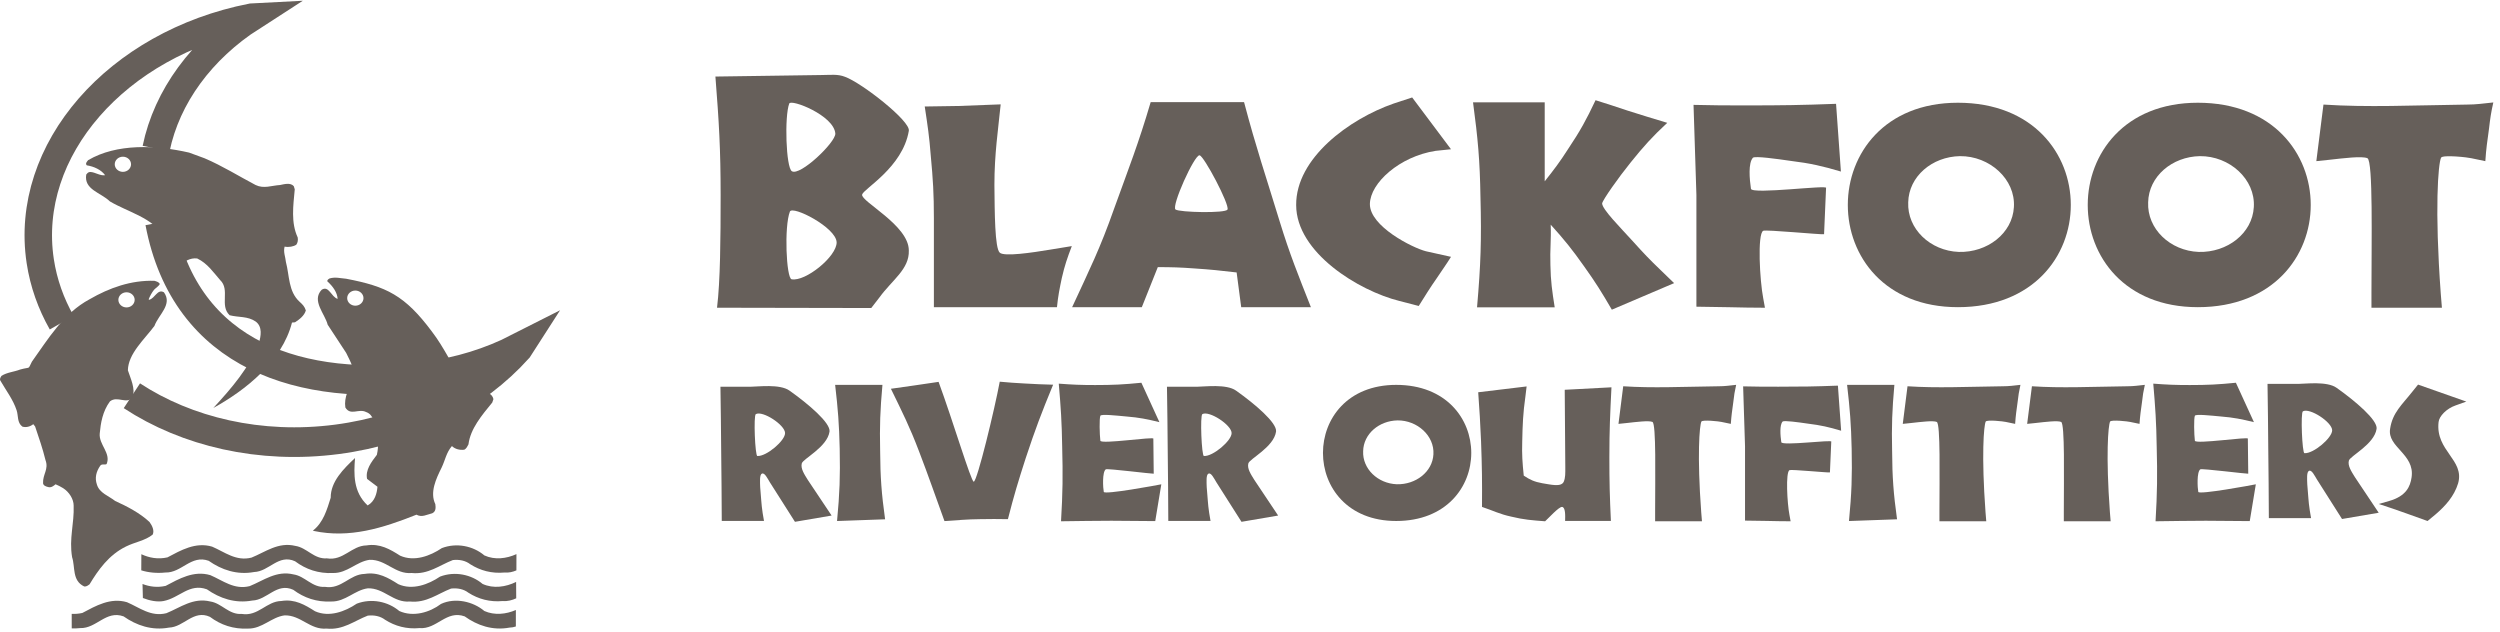 <?xml version="1.0" encoding="UTF-8" standalone="no"?>
<svg width="182px" height="46px" viewBox="0 0 182 46" version="1.1" xmlns="http://www.w3.org/2000/svg" xmlns:xlink="http://www.w3.org/1999/xlink" xmlns:sketch="http://www.bohemiancoding.com/sketch/ns">
    <!-- Generator: Sketch 3.4 (15575) - http://www.bohemiancoding.com/sketch -->
    <title>BRO + ICON Copy</title>
    <desc>Created with Sketch.</desc>
    <defs></defs>
    <g id="-Stock" stroke="none" stroke-width="1" fill="none" fill-rule="evenodd" sketch:type="MSPage">
        <g id="Artboard-4" sketch:type="MSArtboardGroup" transform="translate(-429, -13)">
            <g id="BRO-+-ICON-Copy" sketch:type="MSLayerGroup" transform="translate(429, 14)">
                <g id="BRO" transform="translate(52, 4.149)" fill="#665F5A" sketch:type="MSShapeGroup">
                    <path d="M8.907,12.485 C8.93,13.523 6.623,15.38 5.624,15.181 C5.243,15.07 5.077,11.359 5.504,10.254 C5.695,9.79 8.859,11.403 8.907,12.485 L8.907,12.485 Z M14.162,13.082 C14.162,11.249 10.666,9.525 10.762,9.018 C10.856,8.597 13.71,7.052 14.162,4.379 C14.305,3.671 10.738,0.888 9.525,0.446 C8.978,0.226 8.455,0.313 7.812,0.313 L0.082,0.424 C0.343,3.738 0.462,5.704 0.462,9.061 C0.462,12.221 0.438,15.313 0.2,17.253 L11.427,17.275 L12.022,16.506 C12.949,15.225 14.21,14.452 14.162,13.082 L14.162,13.082 Z M8.812,4.577 C8.835,5.218 6.243,7.693 5.648,7.316 C5.22,7.052 5.1,3.318 5.457,2.39 C5.576,2.037 8.717,3.251 8.812,4.577 L8.812,4.577 Z" id="Fill-11"></path>
                    <path d="M25.3,15.089 C25.134,15.883 25.03,16.386 24.947,17.215 L15.987,17.215 L15.987,10.734 C15.987,8.972 15.924,7.928 15.758,6.166 C15.654,4.792 15.529,3.979 15.321,2.604 C16.256,2.585 16.818,2.585 17.775,2.566 C18.959,2.526 19.645,2.488 20.85,2.449 C20.664,4.308 20.393,6.05 20.393,8.314 C20.414,10.25 20.414,12.941 20.789,13.251 C21.122,13.54 23.097,13.251 24.489,13.019 L26.028,12.767 C25.696,13.638 25.509,14.18 25.3,15.089" id="Fill-12"></path>
                    <path d="M43.434,17.215 C42.498,14.84 41.896,13.37 41.167,10.991 C40.128,7.588 39.462,5.673 38.568,2.288 L31.769,2.288 C30.875,5.324 30.188,7.046 29.107,10.043 C28.088,12.944 27.319,14.471 26.05,17.215 L31.124,17.215 L32.288,14.298 C33.308,14.298 33.932,14.318 34.971,14.395 C36.135,14.471 36.863,14.55 38.027,14.685 L38.36,17.215 L43.434,17.215 L43.434,17.215 Z M37.362,10.102 C37.258,10.392 33.849,10.314 33.577,10.102 C33.266,9.851 34.95,6.117 35.325,6.157 C35.637,6.176 37.528,9.753 37.362,10.102 L37.362,10.102 Z" id="Fill-13"></path>
                    <path d="M52.615,15.076 C52.074,15.849 51.783,16.333 51.284,17.126 L49.87,16.759 C46.917,16.023 42.361,13.239 42.361,9.777 C42.34,6.354 46.231,3.512 49.454,2.39 L50.806,1.946 L53.633,5.717 L52.511,5.833 C49.891,6.239 47.749,8.172 47.728,9.7 C47.708,11.325 50.827,12.89 51.804,13.142 L53.633,13.548 C53.26,14.148 53.01,14.477 52.615,15.076" id="Fill-14"></path>
                    <path d="M65.342,17.396 C64.613,16.141 64.156,15.406 63.324,14.244 C62.451,13.006 61.89,12.31 60.891,11.206 C60.934,12.348 60.83,13.006 60.87,14.149 C60.891,15.329 60.996,16.046 61.182,17.223 L55.529,17.223 C55.799,14.11 55.861,12.31 55.778,9.212 C55.737,6.522 55.591,4.954 55.237,2.302 L60.455,2.302 L60.455,8.051 C61.161,7.161 61.557,6.637 62.139,5.728 C63.033,4.392 63.491,3.561 64.156,2.146 C65.05,2.417 65.591,2.612 66.485,2.902 C67.607,3.25 68.252,3.464 69.376,3.793 C68.252,4.837 67.649,5.515 66.713,6.677 C65.82,7.779 64.676,9.406 64.635,9.658 C64.635,10.084 65.965,11.419 66.88,12.425 C67.629,13.258 68.086,13.741 68.897,14.516 L69.875,15.463 L65.342,17.396" id="Fill-15"></path>
                    <path d="M78.379,6.566 C77.319,6.412 75.781,6.198 75.614,6.333 C75.261,6.721 75.365,7.882 75.469,8.596 C75.552,9.022 81.145,8.287 80.937,8.538 L80.792,11.903 C80.564,11.941 76.571,11.555 76.362,11.652 C75.926,11.884 76.113,15.287 76.362,16.562 L76.488,17.254 C75.469,17.254 74.887,17.236 73.867,17.216 C72.953,17.198 72.412,17.198 71.498,17.178 L71.498,9.04 C71.414,6.508 71.373,5.038 71.289,2.486 C72.766,2.525 73.66,2.525 75.157,2.525 C77.694,2.525 79.128,2.505 81.665,2.409 L82.018,7.34 C80.646,6.934 79.794,6.74 78.379,6.566" id="Fill-16"></path>
                    <path d="M90.536,17.213 C101.494,17.213 101.494,2.33 90.536,2.33 C79.849,2.33 79.849,17.213 90.536,17.213 L90.536,17.213 Z M94.612,9.926 C94.508,11.838 92.679,13.248 90.599,13.191 C88.52,13.112 86.835,11.51 86.918,9.578 C86.96,7.686 88.665,6.256 90.682,6.218 C92.845,6.198 94.738,7.899 94.612,9.926 L94.612,9.926 Z" id="Fill-17"></path>
                    <path d="M108.003,17.213 C118.961,17.213 118.961,2.33 108.003,2.33 C97.315,2.33 97.315,17.213 108.003,17.213 L108.003,17.213 Z M112.078,9.926 C111.975,11.838 110.145,13.248 108.065,13.191 C105.986,13.112 104.301,11.51 104.385,9.578 C104.426,7.686 106.132,6.256 108.148,6.218 C110.311,6.198 112.203,7.899 112.078,9.926 L112.078,9.926 Z" id="Fill-18"></path>
                    <path d="M129.202,4.205 C129.077,5.113 128.994,5.654 128.932,6.583 L127.914,6.37 C127.705,6.311 125.833,6.099 125.709,6.331 C125.501,6.777 125.231,10.007 125.688,16.233 L125.771,17.254 L120.642,17.254 L120.642,16.175 C120.642,12.385 120.766,6.583 120.35,6.37 C119.955,6.196 118.604,6.37 117.543,6.487 L116.629,6.583 L117.148,2.464 C120.392,2.676 123.508,2.521 127.601,2.464 C128.287,2.464 128.765,2.386 129.514,2.309 C129.348,3.043 129.286,3.469 129.202,4.205" id="Fill-19"></path>
                    <path d="M8.541,32.383 L6.813,29.797 C6.55,29.373 6.274,28.961 6.37,28.587 C6.453,28.253 8.223,27.403 8.39,26.271 C8.472,25.64 6.854,24.264 5.472,23.286 C4.78,22.79 3.177,23.003 2.694,23.003 L0.448,23.003 C0.475,24.855 0.489,25.911 0.503,27.751 C0.517,29.707 0.544,30.826 0.544,32.775 L2.35,32.775 L3.619,32.775 L3.522,32.204 C3.412,31.47 3.425,31.2 3.342,30.324 C3.329,29.939 3.287,29.41 3.467,29.334 C3.66,29.231 3.881,29.693 4.047,29.964 L5.873,32.839 L8.541,32.383 L8.541,32.383 Z M5.153,26.374 C5.168,26.928 3.785,28.098 3.135,28.047 C2.97,28.047 2.846,25.087 3.025,24.998 C3.522,24.727 5.14,25.782 5.153,26.374 L5.153,26.374 Z" id="Fill-21"></path>
                    <path d="M8.937,32.781 C9.13,30.743 9.172,29.547 9.13,27.513 C9.089,25.712 9.005,24.657 8.798,22.868 L12.242,22.868 C12.075,24.734 12.034,25.841 12.075,27.693 C12.089,29.624 12.172,30.755 12.435,32.656 L8.937,32.781" id="Fill-23"></path>
                    <path d="M22.675,28.195 C22.123,29.906 21.819,30.908 21.376,32.646 C20.602,32.632 20.118,32.632 19.358,32.646 C18.348,32.657 17.739,32.722 16.758,32.786 C16.038,30.806 15.638,29.623 14.905,27.706 C14.214,25.893 13.702,24.889 12.858,23.153 C13.536,23.063 13.923,22.999 14.586,22.908 C15.265,22.806 15.665,22.742 16.329,22.651 C17.366,25.469 18.693,29.906 18.887,29.919 C19.136,29.919 20.422,24.581 20.781,22.638 C21.459,22.702 21.887,22.729 22.58,22.768 C23.395,22.806 23.865,22.844 24.667,22.857 C23.824,24.902 23.367,26.099 22.675,28.195" id="Fill-24"></path>
                    <path d="M32.102,32.787 C30.871,32.787 30.138,32.762 28.907,32.762 C27.483,32.762 26.667,32.787 25.243,32.8 C25.368,30.687 25.382,29.452 25.326,27.344 C25.299,25.583 25.229,24.542 25.078,22.78 C26.086,22.857 26.695,22.882 27.732,22.882 C29.032,22.882 29.806,22.844 31.093,22.715 L32.405,25.583 C31.493,25.364 30.954,25.248 30,25.171 C29.281,25.107 28.161,24.978 28.106,25.12 C28.022,25.326 28.05,26.495 28.106,26.933 C28.119,27.214 32.102,26.611 31.963,26.791 L31.991,29.337 C31.839,29.35 28.672,28.952 28.506,29.016 C28.229,29.195 28.299,30.391 28.355,30.661 C28.41,30.88 32.239,30.172 32.544,30.108 L32.102,32.787" id="Fill-25"></path>
                    <path d="M41.049,32.383 L39.321,29.797 C39.058,29.373 38.782,28.961 38.879,28.587 C38.962,28.253 40.732,27.403 40.897,26.271 C40.98,25.64 39.362,24.264 37.98,23.286 C37.289,22.79 35.685,23.003 35.202,23.003 L32.955,23.003 C32.983,24.855 32.997,25.911 33.011,27.751 C33.025,29.707 33.052,30.826 33.052,32.775 L34.857,32.775 L36.127,32.775 L36.03,32.204 C35.919,31.47 35.934,31.2 35.85,30.324 C35.837,29.939 35.796,29.41 35.974,29.334 C36.168,29.231 36.389,29.693 36.555,29.964 L38.381,32.839 L41.049,32.383 L41.049,32.383 Z M37.662,26.374 C37.675,26.928 36.293,28.098 35.644,28.047 C35.478,28.047 35.354,25.087 35.533,24.998 C36.03,24.727 37.648,25.782 37.662,26.374 L37.662,26.374 Z" id="Fill-27"></path>
                    <path d="M49.643,32.779 C56.93,32.779 56.93,22.87 49.643,22.87 C42.535,22.87 42.535,32.779 49.643,32.779 L49.643,32.779 Z M52.353,27.928 C52.284,29.202 51.067,30.142 49.684,30.104 C48.302,30.051 47.181,28.983 47.237,27.696 C47.264,26.435 48.398,25.481 49.739,25.456 C51.177,25.442 52.436,26.575 52.353,27.928 L52.353,27.928 Z" id="Fill-29"></path>
                    <path d="M65.162,28.153 C65.162,29.94 65.189,30.982 65.273,32.774 L61.94,32.774 C61.954,32.372 61.967,31.779 61.718,31.754 C61.482,31.741 60.747,32.563 60.483,32.8 C59.526,32.726 58.943,32.687 58.017,32.461 C57.174,32.281 56.732,32.036 55.889,31.754 C55.904,29.915 55.889,28.822 55.821,26.983 C55.765,25.593 55.71,24.796 55.613,23.408 L59.138,22.983 L59.054,23.678 C58.873,24.964 58.846,25.736 58.818,27.009 C58.79,27.959 58.832,28.525 58.929,29.477 C59.373,29.774 59.706,29.928 60.275,30.03 C60.871,30.121 61.662,30.338 61.843,29.915 C61.967,29.619 61.954,29.285 61.954,28.886 L61.912,23.227 L65.315,23.047 C65.217,25.015 65.162,26.159 65.162,28.153" id="Fill-30"></path>
                    <path d="M74.184,24.128 C74.101,24.733 74.046,25.092 74.004,25.709 L73.327,25.568 C73.189,25.53 71.944,25.389 71.861,25.543 C71.723,25.838 71.543,27.987 71.848,32.127 L71.903,32.8 L68.493,32.8 L68.493,32.088 C68.493,29.568 68.576,25.709 68.3,25.568 C68.037,25.452 67.138,25.568 66.433,25.646 L65.825,25.709 L66.17,22.971 C68.327,23.113 70.398,23.009 73.12,22.971 C73.575,22.971 73.893,22.92 74.392,22.868 C74.281,23.357 74.239,23.64 74.184,24.128" id="Fill-31"></path>
                    <path d="M79.615,25.692 C78.91,25.589 77.887,25.448 77.776,25.538 C77.541,25.795 77.61,26.567 77.679,27.044 C77.735,27.327 81.454,26.837 81.316,27.005 L81.219,29.244 C81.067,29.27 78.412,29.012 78.274,29.077 C77.983,29.231 78.108,31.496 78.274,32.346 L78.357,32.8 C77.679,32.8 77.292,32.787 76.614,32.774 C76.006,32.762 75.647,32.762 75.038,32.751 L75.038,27.339 C74.983,25.653 74.955,24.675 74.9,22.978 C75.881,23.003 76.476,23.003 77.472,23.003 C79.158,23.003 80.112,22.99 81.8,22.925 L82.035,26.208 C81.123,25.936 80.555,25.808 79.615,25.692" id="Fill-32"></path>
                    <path d="M82.606,32.781 C82.801,30.743 82.842,29.547 82.801,27.513 C82.759,25.712 82.676,24.657 82.468,22.868 L85.911,22.868 C85.746,24.734 85.704,25.841 85.746,27.693 C85.759,29.624 85.843,30.755 86.105,32.656 L82.606,32.781" id="Fill-33"></path>
                    <path d="M94.881,24.128 C94.798,24.733 94.743,25.092 94.702,25.709 L94.024,25.568 C93.886,25.53 92.642,25.389 92.559,25.543 C92.421,25.838 92.241,27.987 92.545,32.127 L92.6,32.8 L89.191,32.8 L89.191,32.088 C89.191,29.568 89.274,25.709 88.998,25.568 C88.734,25.452 87.836,25.568 87.13,25.646 L86.522,25.709 L86.867,22.971 C89.024,23.113 91.095,23.009 93.817,22.971 C94.274,22.971 94.591,22.92 95.088,22.868 C94.978,23.357 94.937,23.64 94.881,24.128" id="Fill-34"></path>
                    <path d="M103.937,24.128 C103.854,24.733 103.798,25.092 103.757,25.709 L103.079,25.568 C102.941,25.53 101.697,25.389 101.614,25.543 C101.476,25.838 101.296,27.987 101.6,32.127 L101.655,32.8 L98.246,32.8 L98.246,32.088 C98.246,29.568 98.328,25.709 98.052,25.568 C97.789,25.452 96.891,25.568 96.185,25.646 L95.577,25.709 L95.924,22.971 C98.08,23.113 100.151,23.009 102.872,22.971 C103.328,22.971 103.646,22.92 104.145,22.868 C104.033,23.357 103.992,23.64 103.937,24.128" id="Fill-35"></path>
                    <path d="M111.782,32.787 C110.552,32.787 109.819,32.762 108.588,32.762 C107.164,32.762 106.348,32.787 104.924,32.8 C105.048,30.687 105.062,29.452 105.007,27.344 C104.979,25.583 104.91,24.542 104.758,22.78 C105.767,22.857 106.375,22.882 107.413,22.882 C108.713,22.882 109.487,22.844 110.773,22.715 L112.086,25.583 C111.173,25.364 110.634,25.248 109.68,25.171 C108.961,25.107 107.841,24.978 107.786,25.12 C107.703,25.326 107.731,26.495 107.786,26.933 C107.8,27.214 111.782,26.611 111.643,26.791 L111.672,29.337 C111.52,29.35 108.353,28.952 108.187,29.016 C107.911,29.195 107.979,30.391 108.035,30.661 C108.09,30.88 111.921,30.172 112.224,30.108 L111.782,32.787" id="Fill-36"></path>
                    <path d="M121.169,32.179 L119.44,29.592 C119.178,29.168 118.901,28.756 118.998,28.384 C119.081,28.048 120.851,27.199 121.017,26.066 C121.1,25.437 119.482,24.059 118.099,23.081 C117.408,22.586 115.804,22.798 115.322,22.798 L113.075,22.798 C113.102,24.652 113.117,25.707 113.13,27.548 C113.144,29.502 113.172,30.622 113.172,32.572 L114.977,32.572 L116.246,32.572 L116.15,32 C116.039,31.265 116.053,30.995 115.97,30.121 C115.956,29.734 115.915,29.207 116.094,29.13 C116.288,29.026 116.509,29.49 116.675,29.76 L118.5,32.634 L121.169,32.179 L121.169,32.179 Z M117.782,26.17 C117.795,26.723 116.413,27.895 115.763,27.842 C115.598,27.842 115.474,24.882 115.652,24.794 C116.15,24.522 117.768,25.579 117.782,26.17 L117.782,26.17 Z" id="Fill-37"></path>
                    <path d="M126.758,24.369 C126.122,24.588 125.569,25.141 125.528,25.579 C125.292,27.677 127.435,28.321 126.952,30.034 C126.662,30.987 126.011,31.695 125.321,32.288 L124.726,32.781 C124.131,32.57 123.799,32.442 123.204,32.235 C122.416,31.952 121.961,31.798 121.172,31.541 L121.932,31.322 C123.149,30.974 123.467,30.291 123.564,29.596 C123.813,27.896 121.766,27.407 122.002,26.055 C122.181,24.884 122.859,24.329 123.62,23.364 L124.034,22.849 L127.547,24.086 L126.758,24.369" id="Fill-38"></path>
                </g>
                <g id="ICON-Copy" sketch:type="MSShapeGroup">
                    <path d="M10.284,40.521 C10.811,40.686 11.427,40.744 12.038,40.679 C13.223,40.715 13.911,39.363 15.192,39.826 C16.129,40.484 17.257,40.874 18.5,40.643 C19.589,40.608 20.277,39.31 21.481,39.861 C22.265,40.448 23.183,40.768 24.253,40.715 C25.285,40.733 25.955,39.879 26.91,39.755 C28.096,39.719 28.764,40.821 29.969,40.715 C31.173,40.839 31.995,40.146 32.97,39.772 C33.429,39.719 33.888,39.808 34.232,40.075 C34.958,40.537 35.799,40.768 36.736,40.679 C37.051,40.706 37.331,40.636 37.594,40.523 L37.597,39.34 C36.87,39.671 36.014,39.777 35.264,39.435 C34.442,38.741 33.238,38.493 32.167,38.901 C31.326,39.47 30.16,39.915 29.128,39.452 C28.401,38.99 27.656,38.546 26.681,38.706 C25.591,38.724 24.999,39.844 23.795,39.648 C22.858,39.719 22.342,38.866 21.501,38.741 C20.258,38.439 19.322,39.186 18.308,39.595 C17.18,39.879 16.358,39.186 15.441,38.795 C14.236,38.439 13.166,39.061 12.191,39.577 C11.501,39.734 10.863,39.611 10.291,39.347 L10.284,40.521" id="Fill-1" fill="#665F5A"></path>
                    <path d="M10.402,42.535 C10.896,42.732 11.461,42.841 11.906,42.755 C13.067,42.529 13.78,41.439 15.06,41.901 C15.997,42.559 17.125,42.95 18.367,42.719 C19.457,42.683 20.145,41.386 21.349,41.937 C22.133,42.524 23.051,42.844 24.121,42.79 C25.153,42.808 25.823,41.954 26.778,41.83 C27.964,41.795 28.633,42.897 29.837,42.79 C31.041,42.915 31.863,42.221 32.838,41.848 C33.297,41.795 33.756,41.883 34.1,42.15 C34.826,42.612 35.667,42.844 36.604,42.755 C36.956,42.785 37.291,42.692 37.581,42.557 L37.573,41.364 C36.823,41.734 35.92,41.87 35.132,41.51 C34.31,40.817 33.106,40.568 32.035,40.977 C31.194,41.546 30.028,41.99 28.996,41.528 C28.269,41.066 27.524,40.621 26.549,40.781 C25.459,40.799 24.867,41.919 23.663,41.724 C22.726,41.795 22.21,40.941 21.369,40.817 C20.126,40.515 19.19,41.261 18.176,41.67 C17.049,41.954 16.227,41.261 15.309,40.87 C14.105,40.515 13.034,41.137 12.059,41.652 C11.454,41.79 10.89,41.712 10.375,41.514 L10.402,42.535" id="Fill-2" fill="#665F5A"></path>
                    <path d="M5.222,44.748 C5.424,44.755 5.631,44.748 5.842,44.725 C7.027,44.761 7.715,43.409 8.996,43.872 C9.933,44.53 11.061,44.921 12.303,44.689 C13.393,44.654 14.081,43.356 15.285,43.907 C16.069,44.494 16.986,44.814 18.057,44.761 C19.089,44.778 19.758,43.925 20.714,43.8 C21.899,43.765 22.569,44.867 23.773,44.761 C24.977,44.885 25.799,44.192 26.774,43.818 C27.233,43.765 27.691,43.854 28.035,44.12 C28.762,44.583 29.603,44.814 30.54,44.725 C31.801,44.832 32.49,43.392 33.827,43.872 C34.745,44.53 35.854,44.921 37.096,44.689 C37.258,44.687 37.41,44.656 37.554,44.607 L37.555,43.407 C36.843,43.721 35.99,43.807 35.261,43.481 C34.439,42.787 33.139,42.485 32.107,42.965 C31.285,43.587 30.081,43.943 29.068,43.481 C28.246,42.787 27.042,42.539 25.971,42.947 C25.13,43.517 23.964,43.961 22.932,43.498 C22.205,43.036 21.46,42.592 20.485,42.752 C19.395,42.769 18.803,43.89 17.598,43.694 C16.662,43.765 16.146,42.912 15.305,42.787 C14.062,42.485 13.125,43.232 12.112,43.641 C10.984,43.925 10.162,43.232 9.245,42.841 C8.04,42.485 6.97,43.107 5.995,43.623 C5.729,43.683 5.47,43.702 5.22,43.688 L5.222,44.748" id="Fill-4" fill="#665F5A"></path>
                    <path d="M11.653,15.191 C13.506,24.981 22.038,27.582 31.046,26.404 C33.466,26.088 35.714,25.376 37.706,24.361 L37.701,24.369 C34.636,27.781 29.976,30.272 24.526,30.985 C18.938,31.715 13.593,30.435 9.601,27.811" id="Stroke-5" stroke="#665F5A" stroke-width="2.159"></path>
                    <path d="M4.493,22.49 C3.709,21.11 3.171,19.607 2.929,18.01 C1.704,9.905 8.531,2.177 18.314,0.25 L18.336,0.249 C14.692,2.59 12.15,6.019 11.365,9.818" id="Stroke-6" stroke="#665F5A" stroke-width="2"></path>
                    <path d="M9.804,20.829 C9.804,20.526 9.537,20.278 9.211,20.278 C8.884,20.278 8.617,20.526 8.617,20.829 C8.617,21.133 8.884,21.381 9.211,21.381 C9.537,21.381 9.804,21.133 9.804,20.829 L9.804,20.829 Z M11.633,19.676 C11.566,19.825 11.35,19.954 11.223,20.087 C11.049,20.297 10.91,20.569 10.823,20.789 L10.853,20.826 C11.287,20.726 11.458,20.01 11.934,20.279 C12.576,21.168 11.547,21.896 11.243,22.727 C10.505,23.718 9.333,24.743 9.31,25.959 C9.504,26.565 9.877,27.286 9.653,27.945 C9.193,28.449 8.552,27.793 8.006,28.219 C7.469,28.937 7.328,29.815 7.261,30.553 C7.182,31.372 8.098,31.981 7.762,32.783 C7.615,32.872 7.421,32.738 7.298,32.905 C7,33.339 6.888,33.789 7.055,34.275 C7.238,34.896 7.921,35.102 8.382,35.469 C9.25,35.864 10.177,36.342 10.881,36.998 C11.081,37.265 11.25,37.627 11.117,37.916 C10.577,38.36 9.803,38.466 9.165,38.789 C7.923,39.399 7.162,40.477 6.52,41.538 C6.4,41.622 6.288,41.716 6.131,41.695 C5.232,41.27 5.488,40.284 5.249,39.564 C5.02,38.182 5.41,37.138 5.362,35.804 C5.362,35.339 5.038,34.816 4.59,34.534 C4.403,34.418 4.236,34.338 4.044,34.255 C3.91,34.37 3.727,34.52 3.513,34.459 C3.349,34.421 3.163,34.355 3.135,34.186 C3.102,33.518 3.565,33.172 3.311,32.492 C3.113,31.678 2.833,30.87 2.556,30.046 L2.421,29.879 C2.207,30.058 1.891,30.141 1.627,30.057 C1.234,29.765 1.345,29.265 1.209,28.866 C0.953,28.086 0.437,27.421 0.013,26.686 C-0.032,26.572 0.048,26.458 0.106,26.366 C0.503,26.103 1.015,26.078 1.46,25.904 C2.281,25.674 1.996,25.952 2.323,25.328 C3.498,23.69 4.602,21.818 6.524,20.784 C7.98,19.945 9.535,19.394 11.24,19.442 C11.376,19.485 11.567,19.526 11.633,19.676 L11.633,19.676 Z" id="Fill-7" fill="#665F5A"></path>
                    <path d="M9.54,10.959 C9.54,10.656 9.273,10.408 8.947,10.408 C8.62,10.408 8.353,10.656 8.353,10.959 C8.353,11.263 8.62,11.511 8.947,11.511 C9.273,11.511 9.54,11.263 9.54,10.959 L9.54,10.959 Z M14.889,10.521 C16.199,11.078 17.373,11.82 18.607,12.468 C19.207,12.759 19.765,12.507 20.385,12.469 C20.715,12.404 21.141,12.279 21.387,12.552 L21.458,12.781 C21.349,13.976 21.169,15.205 21.674,16.29 C21.704,16.478 21.678,16.67 21.571,16.814 C21.366,16.953 21.023,17.015 20.72,16.954 C20.611,17.339 20.781,17.703 20.815,18.076 C21.078,19.071 20.987,20.211 21.801,20.96 C22.043,21.18 22.165,21.3 22.265,21.599 C22.156,21.984 21.798,22.253 21.479,22.463 L21.257,22.482 C20.533,25.312 17.866,27.411 15.53,28.701 C16.867,27.25 18.127,25.792 18.839,23.999 C18.996,23.485 19.127,22.79 18.616,22.41 C18.04,22.005 17.356,22.117 16.717,21.949 C15.966,21.238 16.774,20.096 16.023,19.385 C15.563,18.864 15.104,18.167 14.355,17.816 C13.827,17.753 13.436,18.042 13.048,18.318 C12.884,18.367 12.617,19.129 11.971,18.502 C11.483,18.008 11.939,16.902 11.856,16.188 C11.207,14.888 9.287,14.429 7.999,13.661 C7.328,13.01 6.098,12.807 6.278,11.709 C6.372,11.595 6.423,11.519 6.586,11.519 C6.945,11.542 7.283,11.812 7.653,11.755 C7.364,11.356 6.838,11.118 6.32,11.037 C6.187,10.902 6.335,10.765 6.413,10.662 C8.489,9.436 11.352,9.555 13.767,10.109 L14.889,10.521 L14.889,10.521 Z" id="Fill-9" fill="#665F5A"></path>
                    <path d="M26.462,20.704 C26.462,20.4 26.195,20.152 25.869,20.152 C25.542,20.152 25.275,20.4 25.275,20.704 C25.275,21.007 25.542,21.255 25.869,21.255 C26.195,21.255 26.462,21.007 26.462,20.704 L26.462,20.704 Z M31.444,23.14 C32.372,24.349 32.925,25.666 33.804,26.896 C34.379,27.204 34.988,27.446 35.605,27.643 C35.786,27.735 35.882,27.885 35.921,28.055 L35.837,28.304 C35.079,29.232 34.245,30.208 34.104,31.351 C34.024,31.491 33.965,31.658 33.794,31.739 C33.483,31.781 33.127,31.698 32.9,31.473 C32.487,31.947 32.41,32.505 32.148,33.045 C31.735,33.874 31.282,34.85 31.692,35.702 C31.726,35.955 31.741,36.236 31.466,36.367 C31.051,36.469 30.712,36.686 30.319,36.469 C27.854,37.451 25.434,38.206 22.834,37.651 L22.783,37.626 C23.541,37.035 23.802,36.104 24.075,35.237 C24.067,34.056 25.012,33.129 25.846,32.343 C25.756,33.502 25.702,34.813 26.764,35.796 C27.294,35.498 27.437,34.919 27.479,34.436 L26.723,33.863 C26.59,33.225 27.026,32.641 27.435,32.112 C27.592,31.423 27.509,30.981 27.381,30.27 C27.27,29.867 27.202,29.179 26.654,28.997 C26.111,28.715 25.518,29.298 25.141,28.662 C25.031,27.931 25.402,27.232 25.728,26.589 C25.887,25.955 25.499,25.31 25.2,24.689 L23.854,22.637 C23.663,21.856 22.661,20.887 23.418,20.096 C23.936,19.754 24.111,20.617 24.579,20.758 C24.553,20.296 24.234,19.839 23.833,19.486 C23.807,19.369 23.921,19.318 23.997,19.269 C24.42,19.148 24.768,19.259 25.199,19.292 C28.139,19.855 29.476,20.501 31.444,23.14 L31.444,23.14 Z" id="Fill-10" fill="#665F5A"></path>
                </g>
            </g>
        </g>
    </g>
</svg>